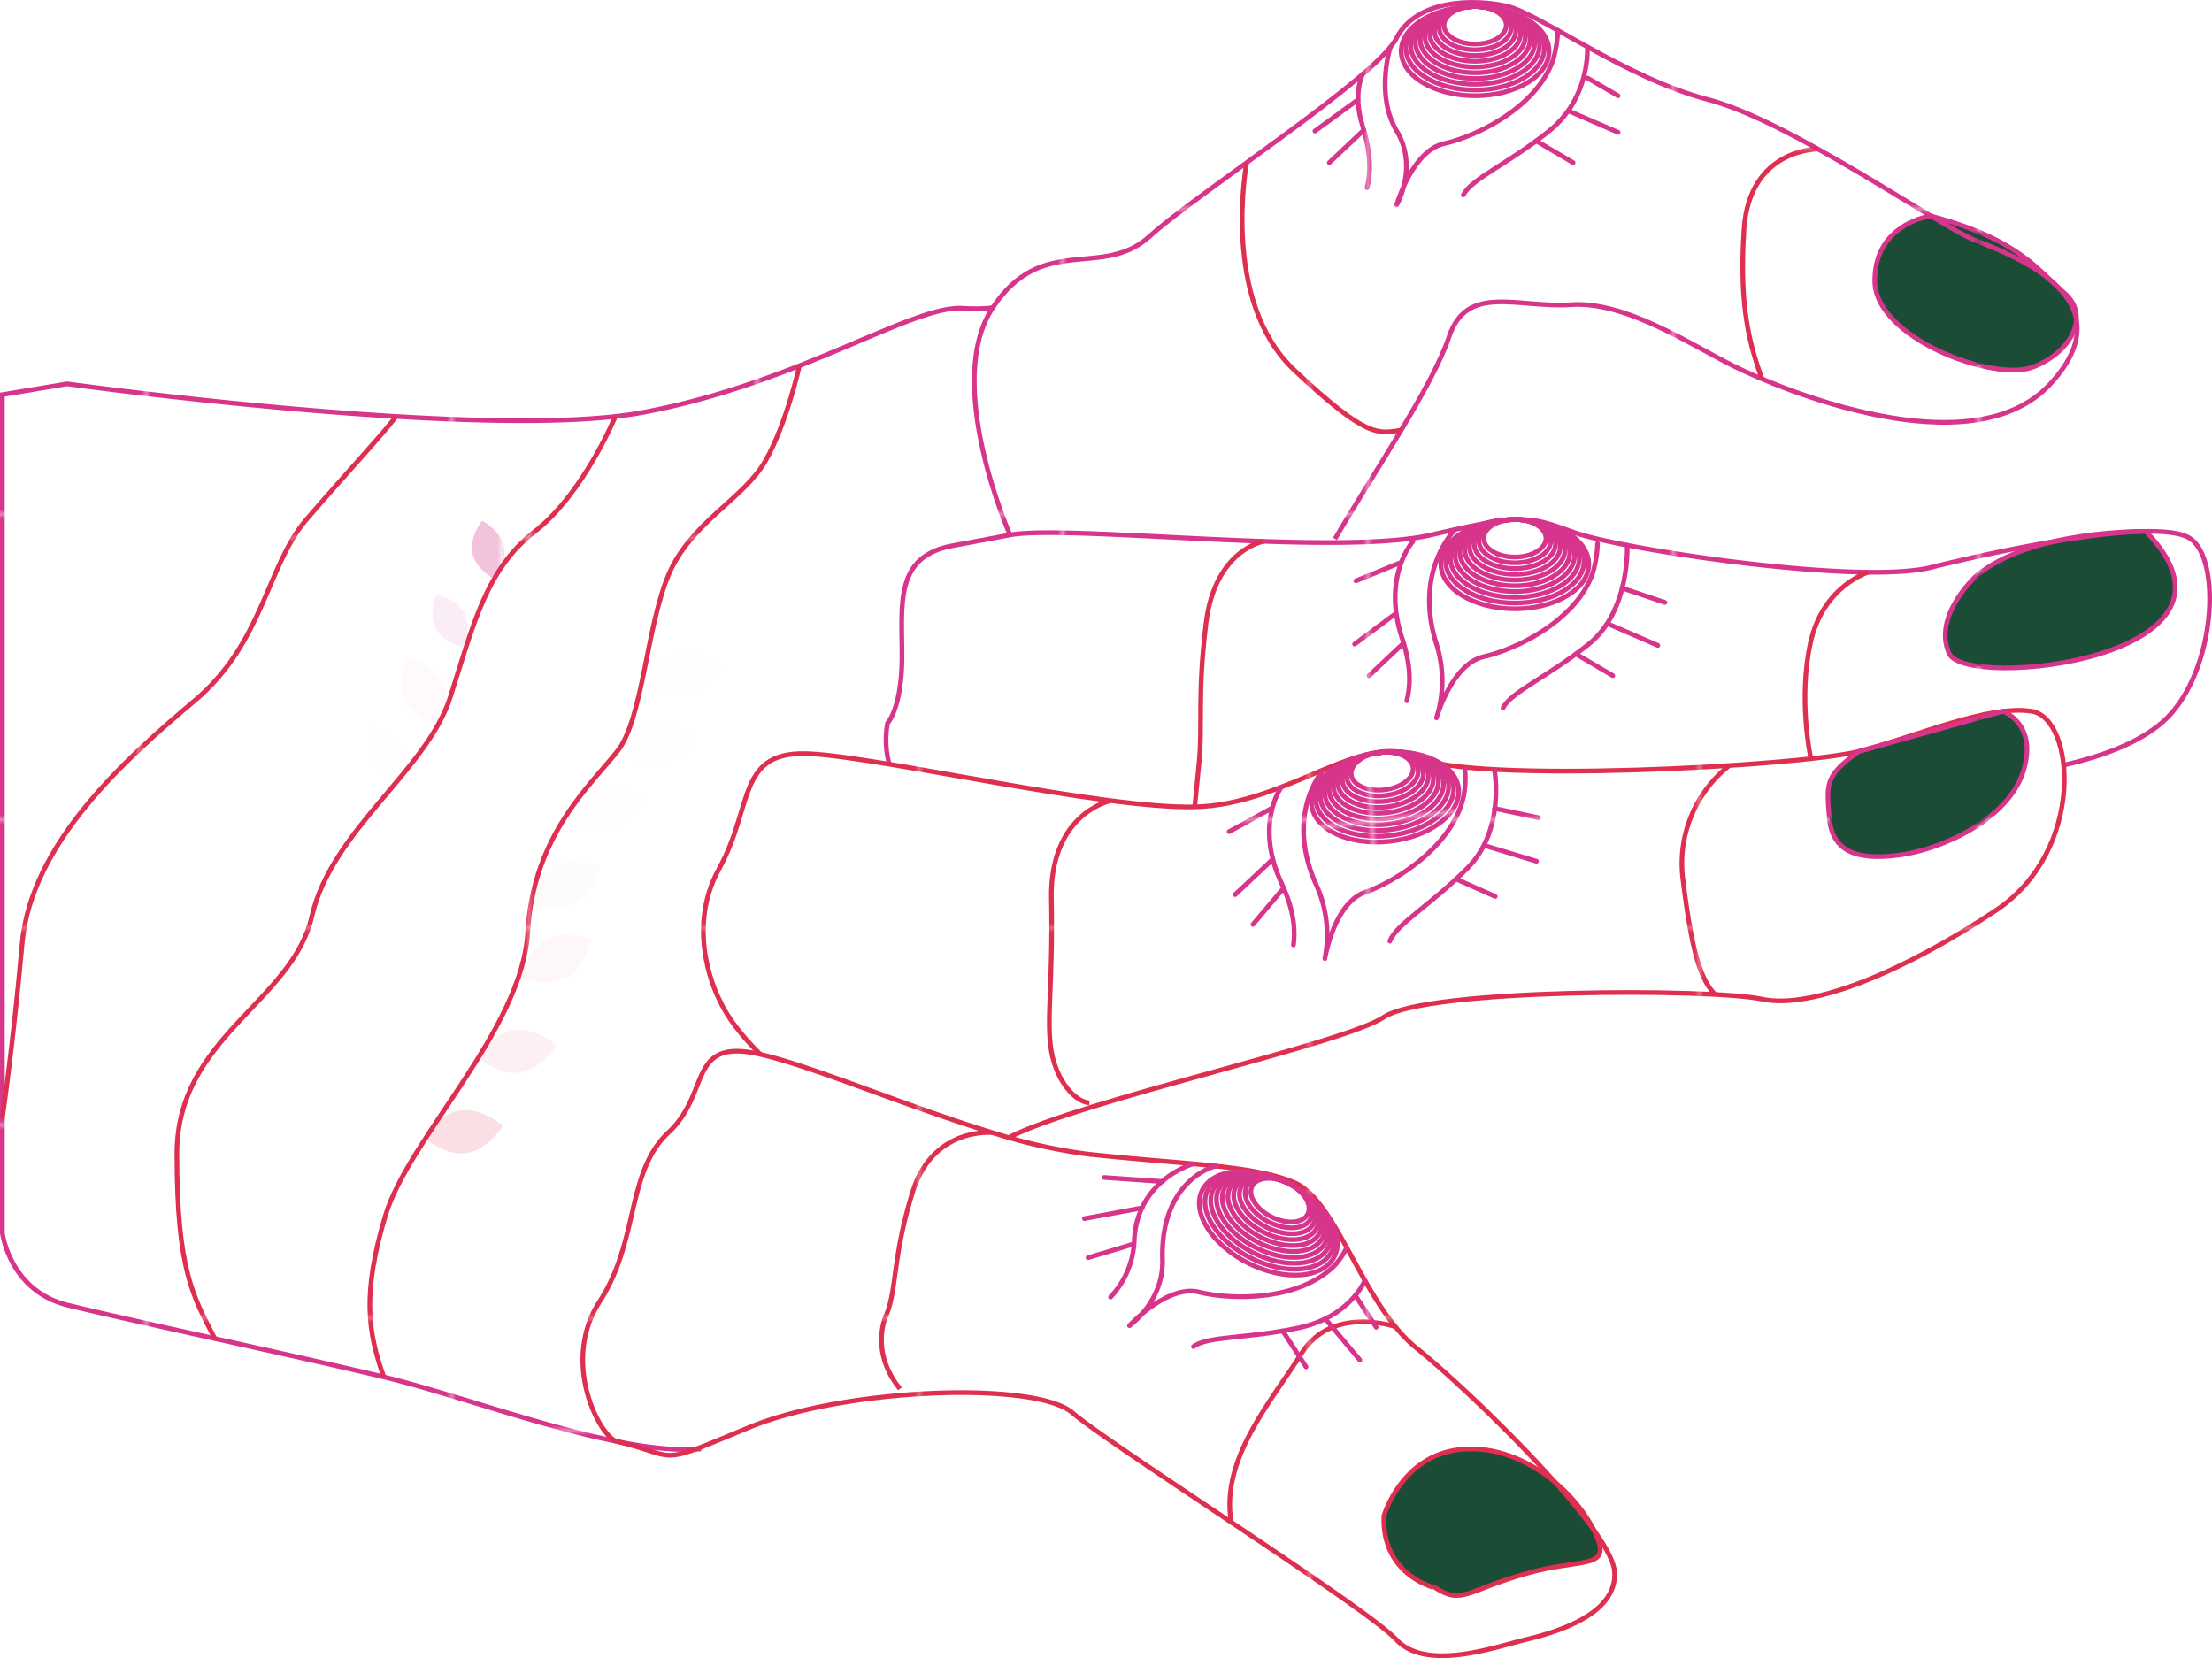 <svg xmlns="http://www.w3.org/2000/svg" xmlns:xlink="http://www.w3.org/1999/xlink" viewBox="0 0 467.441 350.416"><defs><clipPath id="f5960ea4-00ad-46db-88e1-fc417dffb627"><path d="M12.127,81.462a13.866,13.866,0,0,1,4.095-.071c13.402,1.765,89.395,11.349,119.385,5.811,32.947-6.083,57.281-22.813,67.927-22.052s23.573-3.802,28.136-7.604,29.657-5.323,41.063,12.167,11.406,41.894,5.323,52.125l-3.361,5.652a13.843,13.843,0,0,0-1.793,9.221c.655,4.169,1.196,10.455-.169,15.906-1.44,5.749-10.862,12.954-18.921,17.22a13.827,13.827,0,0,0-7.459,13.129,30.415,30.415,0,0,1-.235,6.261c-1.521,11.281-9.388,40.937-19.522,45.5l-8.52,3.836a13.934,13.934,0,0,1-3.127.984c-4.171.792-15.674,3.568-17.86,10.389-2.68,8.365-31.327,54.751-48.942,56.272s-48.032-10.646-67.042-15.209S26.355,278.83,14.188,275.788A18.198,18.198,0,0,1,1.066,263.001,13.418,13.418,0,0,1,.5,259.069V95.187A13.914,13.914,0,0,1,12.127,81.462Z" fill="none"/></clipPath><clipPath id="f1f8cfc4-cb22-4572-905a-99d06a8f2c2f"><path d="M213.439,113.056s-14.174-32.14-3.674-48.008,23.164-5.982,33.181-15.108,47.842-33.459,52.123-41.824S311.515-.247,318.359,1.273s25.094,15.209,42.584,19.771,48.667,26.615,56.272,29.657,32.912,12.167,16.076,30.417-57.899.76-67.024-3.802S343.453,63.628,332.047,64.389s-22.052-4.563-25.855,6.844-18.341,32.178-26.28,46.506-27.71,26.495-42.159,18.13S217.93,126.008,213.439,113.056Z" fill="none"/></clipPath><clipPath id="b4cd6416-4eae-4ecd-a6d5-4555c8b14194"><path d="M187.565,152.806s3.042-3.098,3.042-14.2-1.54-20.988,10.646-23.269.038,0,12.186-2.281,69.18,4.563,88.951,0,20.532-4.002,30.417-.48,60.123,11.126,75.307,7.324,47.882-10.646,54.726-6.083,5.323,29.312-6.083,38.99-37.261,13.123-70.72,12.921-62.355-2.84-75.282,0-86.651,26.743-97.316,25.057S184.524,167.006,187.565,152.806Z" fill="none"/></clipPath><clipPath id="b8f6864d-0779-4f65-8a26-d78167c3d246"><path d="M151.957,211.151s-7.473-14.052,0-27.557,3.568-25.275,19.64-24.268,61.361,11.638,80.869,11.2,35.477-16.204,46.883-10.501,81.366,1.901,93.533-1.242,27.375-9.967,36.501-8.456,11.425,29.384-7.595,42.062-38.791,21.043-49.437,18.762-70.86-2.281-79.915,3.802-77.741,19.537-86.543,27.258S159.692,228.641,151.957,211.151Z" fill="none"/></clipPath><clipPath id="ece623a4-355e-42f2-920d-7c764927f7df"><path d="M130.388,304.632c-3.55-.862-12.022-16.678-3.657-29.605s5.572-27.375,14.573-35.74,3.859-20.025,19.357-16.476,48.196,18.739,68.728,21.029,34.98,2.233,44.105,6.064,14.448,25.883,25.855,35.008,41.063,38.021,41.824,47.147-12.401,12.927-18.747,14.448-20.991,6.844-27.356,0-60.451-41.063-68.388-47.907-48.233-5.276-68.388,3.065S144.171,307.979,130.388,304.632Z" fill="none"/></clipPath><pattern id="fe5a7b3d-ed10-4fed-ae1a-9711c21c8394" data-name="新增圖樣色票 6" width="64.604" height="64.604" patternTransform="translate(-33.163 109.164) scale(0.993)" patternUnits="userSpaceOnUse" viewBox="0 0 64.604 64.604"><rect width="64.604" height="64.604" fill="none"/><rect width="64.604" height="64.604" fill="#d7348c"/></pattern><pattern id="aaf42d3d-a5a8-4674-9acd-c95209b389a4" data-name="新增圖樣色票 1" width="82.723" height="82.723" patternTransform="translate(112.34 31.743) scale(0.993)" patternUnits="userSpaceOnUse" viewBox="0 0 82.723 82.723"><rect width="82.723" height="82.723" fill="none"/><rect width="82.723" height="82.723" fill="#de2f50"/></pattern><pattern id="b3fd5967-96a6-4f0b-bfc1-adf435d2e229" data-name="新增圖樣色票 1" width="82.723" height="82.723" patternTransform="translate(169.203 43.931) scale(0.993)" patternUnits="userSpaceOnUse" viewBox="0 0 82.723 82.723"><rect width="82.723" height="82.723" fill="none"/><rect width="82.723" height="82.723" fill="#de2f50"/></pattern><pattern id="af010f7f-69db-4e22-9e8e-a61a888e010c" data-name="新增圖樣色票 6" width="64.604" height="64.604" patternTransform="translate(-22.449 139.341) scale(0.993)" patternUnits="userSpaceOnUse" viewBox="0 0 64.604 64.604"><rect width="64.604" height="64.604" fill="none"/><rect width="64.604" height="64.604" fill="#d7348c"/></pattern></defs><title>handy</title><g id="b0337b6b-bff2-4dec-bac3-225995e52217" data-name="圖層 2"><g id="bb4a219e-6fe9-459d-912f-f38ad76f702b" data-name="hand_left"><path d="M408.031,45.641S396.176,47.153,396.176,59.319s25.212,21.448,33.459,18.25,12.08-11.014,6.598-15.646S426.984,50.719,408.031,45.641Z" fill="#1a4c36"/><path d="M417.485,121.836s-9.143,8.365-5.594,16.269,67.619.861,41.565-25.796C453.457,112.309,429.163,111.859,417.485,121.836Z" fill="#1a4c36"/><path d="M392.881,158.783l30.379-8.456s7.389,2.585,4.347,12.567-16.729,16.546-26.361,17.826-14.195-1.252-14.702-8.123S385.53,163.954,392.881,158.783Z" fill="#1a4c36"/><path d="M322.424,332.567c-12.43,3.549-13.444,6.59-19.02,3.042" fill="#dd8d25"/><path d="M292.434,320.4s3.625-12.697,16.039-14.064,23.889,8.194,28.294,16.959-1.913,5.723-14.343,9.272-13.444,6.59-19.02,3.042C303.404,335.608,291.984,333.073,292.434,320.4Z" fill="#1a4c36"/><path d="M148.148,306.205c-17.615,1.521-48.032-10.646-67.042-15.209S26.355,278.83,14.188,275.788.5,260.579.5,260.579V83.4l13.688-2.281s88.472,12.167,121.42,6.083,57.281-22.813,67.927-22.052a38.138,38.138,0,0,0,6.23-.1" fill="none" stroke-miterlimit="10" stroke="url(#fe5a7b3d-ed10-4fed-ae1a-9711c21c8394)"/><path d="M213.439,113.056s-14.174-32.14-3.674-48.008,23.164-5.982,33.181-15.108,47.842-33.459,52.123-41.824S311.515-.247,318.359,1.273s25.094,15.209,42.584,19.771,48.667,26.615,56.272,29.657,32.912,12.167,16.076,30.417-57.899.76-67.024-3.802S343.453,63.628,332.047,64.389s-22.052-4.563-25.855,6.844c-3.474,10.421-15.908,28.658-24.085,42.658" fill="none" stroke-miterlimit="10" stroke="url(#fe5a7b3d-ed10-4fed-ae1a-9711c21c8394)"/><path d="M187.926,161.506a19.542,19.542,0,0,1-.36-8.7s3.042-3.098,3.042-14.2-1.54-20.988,10.646-23.269.038,0,12.186-2.281,69.18,4.563,88.951,0,20.532-4.002,30.417-.48,60.123,11.126,75.307,7.324,47.882-10.646,54.726-6.083,5.323,29.312-6.083,38.99c-4.621,3.921-11.614,6.819-20.523,8.865" fill="none" stroke-miterlimit="10" stroke="url(#fe5a7b3d-ed10-4fed-ae1a-9711c21c8394)"/><path d="M160.661,222.811c-3.911-3.84-7.015-7.841-8.704-11.66,0,0-7.473-14.052,0-27.557s3.568-25.275,19.64-24.268,61.361,11.638,80.869,11.2,35.477-16.204,46.883-10.501,81.366,1.901,93.533-1.242,27.375-9.967,36.501-8.456,11.425,29.384-7.595,42.062-38.791,21.043-49.437,18.762-70.86-2.281-79.915,3.802c-8.421,5.657-63.804,17.56-79.245,25.428" fill="none" stroke-miterlimit="10" stroke="url(#aaf42d3d-a5a8-4674-9acd-c95209b389a4)"/><path d="M209.764,239.373c-17.989-5.467-37.978-14.014-49.103-16.561-15.498-3.549-10.357,8.111-19.357,16.476s-6.208,22.813-14.573,35.74.107,28.743,3.657,29.605c13.783,3.347,7.749,5.375,27.904-2.967s60.451-9.909,68.388-3.065,62.022,41.063,68.388,47.907,21.01,1.521,27.356,0,19.508-5.323,18.747-14.448-30.417-38.021-41.824-47.147-16.729-31.178-25.855-35.008-23.573-3.773-44.105-6.064a114.114,114.114,0,0,1-19.624-4.468s-12.559-1.342-16.876,12.462-3.336,20.912-5.66,26.235c0,0-3.512,7.448,2.952,15.433" fill="none" stroke-miterlimit="10" stroke="url(#aaf42d3d-a5a8-4674-9acd-c95209b389a4)"/><path d="M408.031,45.641S396.176,47.153,396.176,59.319s25.212,21.448,33.459,18.25,12.08-11.014,6.598-15.646S426.984,50.719,408.031,45.641Z" fill="none" stroke-miterlimit="10" stroke="url(#fe5a7b3d-ed10-4fed-ae1a-9711c21c8394)"/><path d="M417.485,121.836s-9.143,8.365-5.594,16.269,67.619.861,41.565-25.796C453.457,112.309,429.163,111.859,417.485,121.836Z" fill="none" stroke-miterlimit="10" stroke="url(#fe5a7b3d-ed10-4fed-ae1a-9711c21c8394)"/><path d="M392.881,158.783l30.379-8.456s7.389,2.585,4.347,12.567-16.729,16.546-26.361,17.826-14.195-1.252-14.702-8.123S385.53,163.954,392.881,158.783Z" fill="none" stroke-miterlimit="10" stroke="url(#fe5a7b3d-ed10-4fed-ae1a-9711c21c8394)"/><path d="M292.434,320.4s3.625-12.697,16.039-14.064,23.889,8.194,28.294,16.959-1.913,5.723-14.343,9.272-13.444,6.59-19.02,3.042C303.404,335.608,291.984,333.073,292.434,320.4Z" fill="none" stroke-miterlimit="10" stroke="url(#aaf42d3d-a5a8-4674-9acd-c95209b389a4)"/><path d="M384.199,31.504s-14.511-.194-15.651,16.916,1.446,24.89,3.765,31.646" fill="none" stroke-miterlimit="10" stroke="url(#aaf42d3d-a5a8-4674-9acd-c95209b389a4)"/><path d="M263.448,34.368s-5.543,29.14,10.046,43.838,17.829,13.377,22.602,12.707" fill="none" stroke-miterlimit="10" stroke="url(#aaf42d3d-a5a8-4674-9acd-c95209b389a4)"/><path d="M394.797,120.931s-9.52,2.87-12.182,14.798,0,24.297,0,24.297" fill="none" stroke-miterlimit="10" stroke="url(#aaf42d3d-a5a8-4674-9acd-c95209b389a4)"/><path d="M267.061,114.404s-10.297,1.694-12.198,17.283-.643,21.131-1.521,29.985l-.877,8.854" fill="none" stroke-miterlimit="10" stroke="url(#aaf42d3d-a5a8-4674-9acd-c95209b389a4)"/><path d="M365.436,161.789a26.369,26.369,0,0,0-9.816,23.903c1.901,15.574,3.705,21.208,6.795,24.474" fill="none" stroke-miterlimit="10" stroke="url(#aaf42d3d-a5a8-4674-9acd-c95209b389a4)"/><path d="M234.727,169.212s-12.908,2.583-12.545,20.74-1.139,25.721-.008,32.205,5.131,10.776,8.045,10.911" fill="none" stroke-miterlimit="10" stroke="url(#aaf42d3d-a5a8-4674-9acd-c95209b389a4)"/><path d="M294.873,280.377s-13.395-4.622-19.858,5.66S257.902,308.293,260.185,321.697" fill="none" stroke-miterlimit="10" stroke="url(#aaf42d3d-a5a8-4674-9acd-c95209b389a4)"/><path d="M168.924,77.29S166.273,89.483,161.711,97.468s-15.72,12.927-20.407,23.953-5.448,30.417-10.771,37.261-17.87,17.655-19.011,38.294S86.428,240.428,81.486,256.777s-3.802,24.714-.38,34.219" fill="none" stroke-miterlimit="10" stroke="url(#aaf42d3d-a5a8-4674-9acd-c95209b389a4)"/><path d="M130.034,88.004s-6.725,16.308-16.991,24.292-12.927,19.391-17.87,34.98-25.094,28.136-29.276,46.386-28.516,25.456-28.516,50.179,3.476,30.185,8.011,39.05" fill="none" stroke-miterlimit="10" stroke="url(#aaf42d3d-a5a8-4674-9acd-c95209b389a4)"/><path d="M83.606,88.004c-.98,1.859-10.485,12.046-18.85,21.781S55.631,135.869,41.183,148.036,6.583,178.073,4.682,199.365.5,236.246.5,236.246" fill="none" stroke-miterlimit="10" stroke="url(#aaf42d3d-a5a8-4674-9acd-c95209b389a4)"/><ellipse cx="311.723" cy="10.801" rx="15.627" ry="9.438" fill="none" stroke-miterlimit="10" stroke="url(#fe5a7b3d-ed10-4fed-ae1a-9711c21c8394)"/><ellipse cx="311.723" cy="10.193" rx="14.621" ry="8.831" fill="none" stroke-miterlimit="10" stroke="url(#fe5a7b3d-ed10-4fed-ae1a-9711c21c8394)"/><ellipse cx="311.723" cy="9.585" rx="13.615" ry="8.223" fill="none" stroke-miterlimit="10" stroke="url(#fe5a7b3d-ed10-4fed-ae1a-9711c21c8394)"/><ellipse cx="311.723" cy="8.978" rx="12.609" ry="7.616" fill="none" stroke-miterlimit="10" stroke="url(#fe5a7b3d-ed10-4fed-ae1a-9711c21c8394)"/><ellipse cx="311.723" cy="8.37" rx="11.603" ry="7.008" fill="none" stroke-miterlimit="10" stroke="url(#fe5a7b3d-ed10-4fed-ae1a-9711c21c8394)"/><ellipse cx="311.723" cy="7.763" rx="10.598" ry="6.401" fill="none" stroke-miterlimit="10" stroke="url(#fe5a7b3d-ed10-4fed-ae1a-9711c21c8394)"/><ellipse cx="311.723" cy="7.155" rx="9.592" ry="5.793" fill="none" stroke-miterlimit="10" stroke="url(#fe5a7b3d-ed10-4fed-ae1a-9711c21c8394)"/><ellipse cx="311.723" cy="6.548" rx="8.586" ry="5.186" fill="none" stroke-miterlimit="10" stroke="url(#fe5a7b3d-ed10-4fed-ae1a-9711c21c8394)"/><ellipse cx="311.723" cy="5.94" rx="7.58" ry="4.578" fill="none" stroke-miterlimit="10" stroke="url(#fe5a7b3d-ed10-4fed-ae1a-9711c21c8394)"/><ellipse cx="311.723" cy="5.333" rx="6.574" ry="3.97" fill="none" stroke-miterlimit="10" stroke="url(#fe5a7b3d-ed10-4fed-ae1a-9711c21c8394)"/><path d="M293.806,9.962s-3.203,10.132,1.359,17.736,0,15.589,0,15.589,3.237-11.406,9.983-12.927,19.674-7.604,23.095-17.87a26.195,26.195,0,0,0,.962-6.065" fill="none" stroke-linecap="round" stroke-linejoin="round" stroke="url(#fe5a7b3d-ed10-4fed-ae1a-9711c21c8394)"/><path d="M287.929,15.707s-2.104,4.197,0,10.851,1.534,10.836.963,13.117" fill="none" stroke-linecap="round" stroke-linejoin="round" stroke="url(#fe5a7b3d-ed10-4fed-ae1a-9711c21c8394)"/><path d="M335.448,9.902s.703,10.748-8.098,17.789-16.405,10.083-18.116,13.505" fill="none" stroke-linecap="round" stroke-linejoin="round" stroke="url(#fe5a7b3d-ed10-4fed-ae1a-9711c21c8394)"/><line x1="288.207" y1="27.487" x2="280.908" y2="34.368" fill="none" stroke-linecap="round" stroke-linejoin="round" stroke="url(#fe5a7b3d-ed10-4fed-ae1a-9711c21c8394)"/><line x1="277.866" y1="27.691" x2="286.994" y2="21.044" fill="none" stroke-linecap="round" stroke-linejoin="round" stroke="url(#fe5a7b3d-ed10-4fed-ae1a-9711c21c8394)"/><line x1="324.623" y1="29.777" x2="332.427" y2="34.368" fill="none" stroke-linecap="round" stroke-linejoin="round" stroke="url(#fe5a7b3d-ed10-4fed-ae1a-9711c21c8394)"/><line x1="331.864" y1="23.607" x2="341.94" y2="27.972" fill="none" stroke-linecap="round" stroke-linejoin="round" stroke="url(#fe5a7b3d-ed10-4fed-ae1a-9711c21c8394)"/><line x1="335.461" y1="16.482" x2="341.932" y2="20.239" fill="none" stroke-linecap="round" stroke-linejoin="round" stroke="url(#fe5a7b3d-ed10-4fed-ae1a-9711c21c8394)"/><ellipse cx="268.03" cy="258.522" rx="9.438" ry="15.627" transform="translate(-83.148 382.406) rotate(-63.397)" fill="none" stroke-miterlimit="10" stroke="url(#fe5a7b3d-ed10-4fed-ae1a-9711c21c8394)"/><ellipse cx="268.302" cy="257.978" rx="8.831" ry="14.621" transform="translate(-82.512 382.35) rotate(-63.397)" fill="none" stroke-miterlimit="10" stroke="url(#fe5a7b3d-ed10-4fed-ae1a-9711c21c8394)"/><ellipse cx="268.574" cy="257.435" rx="8.223" ry="13.615" transform="translate(-81.876 382.293) rotate(-63.397)" fill="none" stroke-miterlimit="10" stroke="url(#fe5a7b3d-ed10-4fed-ae1a-9711c21c8394)"/><ellipse cx="268.846" cy="256.892" rx="7.616" ry="12.609" transform="translate(-81.24 382.236) rotate(-63.397)" fill="none" stroke-miterlimit="10" stroke="url(#fe5a7b3d-ed10-4fed-ae1a-9711c21c8394)"/><ellipse cx="269.119" cy="256.349" rx="7.008" ry="11.603" transform="translate(-80.604 382.18) rotate(-63.397)" fill="none" stroke-miterlimit="10" stroke="url(#fe5a7b3d-ed10-4fed-ae1a-9711c21c8394)"/><ellipse cx="269.391" cy="255.805" rx="6.401" ry="10.598" transform="translate(-79.968 382.123) rotate(-63.397)" fill="none" stroke-miterlimit="10" stroke="url(#fe5a7b3d-ed10-4fed-ae1a-9711c21c8394)"/><ellipse cx="269.663" cy="255.262" rx="5.793" ry="9.592" transform="translate(-79.332 382.066) rotate(-63.397)" fill="none" stroke-miterlimit="10" stroke="url(#fe5a7b3d-ed10-4fed-ae1a-9711c21c8394)"/><ellipse cx="269.935" cy="254.719" rx="5.186" ry="8.586" transform="translate(-78.696 382.01) rotate(-63.397)" fill="none" stroke-miterlimit="10" stroke="url(#fe5a7b3d-ed10-4fed-ae1a-9711c21c8394)"/><ellipse cx="270.207" cy="254.176" rx="4.578" ry="7.58" transform="translate(-78.06 381.953) rotate(-63.397)" fill="none" stroke-miterlimit="10" stroke="url(#fe5a7b3d-ed10-4fed-ae1a-9711c21c8394)"/><ellipse cx="270.479" cy="253.633" rx="3.97" ry="6.574" transform="translate(-77.424 381.896) rotate(-63.397)" fill="none" stroke-miterlimit="10" stroke="url(#fe5a7b3d-ed10-4fed-ae1a-9711c21c8394)"/><path d="M257.074,246.438c.004-.18-11.917,2.657-11.415,19.778.26,8.864-6.981,13.938-6.981,13.938s8.002-8.749,14.715-7.088,20.996,2.011,28.653-5.636a16.04,16.04,0,0,0,2.543-3.785" fill="none" stroke-linecap="round" stroke-linejoin="round" stroke="url(#fe5a7b3d-ed10-4fed-ae1a-9711c21c8394)"/><path d="M252.193,245.955s-11.778,3.218-12.494,16a18.492,18.492,0,0,1-5.013,12.16" fill="none" stroke-linecap="round" stroke-linejoin="round" stroke="url(#fe5a7b3d-ed10-4fed-ae1a-9711c21c8394)"/><path d="M288.42,270.587s-2.958,7.68-13.98,10.035-19.184,1.669-22.246,3.963" fill="none" stroke-linecap="round" stroke-linejoin="round" stroke="url(#fe5a7b3d-ed10-4fed-ae1a-9711c21c8394)"/><line x1="239.531" y1="262.911" x2="229.924" y2="265.794" fill="none" stroke-linecap="round" stroke-linejoin="round" stroke="url(#fe5a7b3d-ed10-4fed-ae1a-9711c21c8394)"/><line x1="229.159" y1="257.535" x2="241.332" y2="255.273" fill="none" stroke-linecap="round" stroke-linejoin="round" stroke="url(#fe5a7b3d-ed10-4fed-ae1a-9711c21c8394)"/><line x1="233.355" y1="248.838" x2="245.707" y2="249.704" fill="none" stroke-linecap="round" stroke-linejoin="round" stroke="url(#fe5a7b3d-ed10-4fed-ae1a-9711c21c8394)"/><line x1="271.067" y1="281.266" x2="275.989" y2="288.865" fill="none" stroke-linecap="round" stroke-linejoin="round" stroke="url(#fe5a7b3d-ed10-4fed-ae1a-9711c21c8394)"/><line x1="280.304" y1="278.992" x2="287.358" y2="287.407" fill="none" stroke-linecap="round" stroke-linejoin="round" stroke="url(#fe5a7b3d-ed10-4fed-ae1a-9711c21c8394)"/><line x1="286.711" y1="274.232" x2="290.815" y2="280.489" fill="none" stroke-linecap="round" stroke-linejoin="round" stroke="url(#fe5a7b3d-ed10-4fed-ae1a-9711c21c8394)"/><ellipse cx="320.117" cy="119.223" rx="15.627" ry="9.438" fill="none" stroke-miterlimit="10" stroke="url(#fe5a7b3d-ed10-4fed-ae1a-9711c21c8394)"/><ellipse cx="320.117" cy="118.615" rx="14.621" ry="8.831" fill="none" stroke-miterlimit="10" stroke="url(#fe5a7b3d-ed10-4fed-ae1a-9711c21c8394)"/><ellipse cx="320.117" cy="118.008" rx="13.615" ry="8.223" fill="none" stroke-miterlimit="10" stroke="url(#fe5a7b3d-ed10-4fed-ae1a-9711c21c8394)"/><ellipse cx="320.117" cy="117.4" rx="12.609" ry="7.616" fill="none" stroke-miterlimit="10" stroke="url(#fe5a7b3d-ed10-4fed-ae1a-9711c21c8394)"/><ellipse cx="320.117" cy="116.793" rx="11.603" ry="7.008" fill="none" stroke-miterlimit="10" stroke="url(#fe5a7b3d-ed10-4fed-ae1a-9711c21c8394)"/><ellipse cx="320.117" cy="116.185" rx="10.598" ry="6.401" fill="none" stroke-miterlimit="10" stroke="url(#fe5a7b3d-ed10-4fed-ae1a-9711c21c8394)"/><ellipse cx="320.117" cy="115.578" rx="9.592" ry="5.793" fill="none" stroke-miterlimit="10" stroke="url(#fe5a7b3d-ed10-4fed-ae1a-9711c21c8394)"/><ellipse cx="320.117" cy="114.97" rx="8.586" ry="5.186" fill="none" stroke-miterlimit="10" stroke="url(#fe5a7b3d-ed10-4fed-ae1a-9711c21c8394)"/><ellipse cx="320.117" cy="114.363" rx="7.58" ry="4.578" fill="none" stroke-miterlimit="10" stroke="url(#fe5a7b3d-ed10-4fed-ae1a-9711c21c8394)"/><ellipse cx="320.117" cy="113.755" rx="6.574" ry="3.97" fill="none" stroke-miterlimit="10" stroke="url(#fe5a7b3d-ed10-4fed-ae1a-9711c21c8394)"/><path d="M307.519,111.896s-8.931,8.669-3.959,24.224a25.749,25.749,0,0,1,0,15.589s3.237-11.406,9.983-12.927,19.674-7.604,23.095-17.87a26.195,26.195,0,0,0,.962-6.065" fill="none" stroke-linecap="round" stroke-linejoin="round" stroke="url(#fe5a7b3d-ed10-4fed-ae1a-9711c21c8394)"/><path d="M298.588,114.404s-6.654,7.398-2.265,20.577c2.205,6.621,1.534,10.836.963,13.117" fill="none" stroke-linecap="round" stroke-linejoin="round" stroke="url(#fe5a7b3d-ed10-4fed-ae1a-9711c21c8394)"/><path d="M343.855,115.226s.69,13.846-8.111,20.887-16.405,10.083-18.116,13.505" fill="none" stroke-linecap="round" stroke-linejoin="round" stroke="url(#fe5a7b3d-ed10-4fed-ae1a-9711c21c8394)"/><line x1="296.6" y1="135.91" x2="289.302" y2="142.79" fill="none" stroke-linecap="round" stroke-linejoin="round" stroke="url(#fe5a7b3d-ed10-4fed-ae1a-9711c21c8394)"/><line x1="295.819" y1="118.957" x2="286.532" y2="122.748" fill="none" stroke-linecap="round" stroke-linejoin="round" stroke="url(#fe5a7b3d-ed10-4fed-ae1a-9711c21c8394)"/><line x1="286.26" y1="136.113" x2="294.825" y2="129.748" fill="none" stroke-linecap="round" stroke-linejoin="round" stroke="url(#fe5a7b3d-ed10-4fed-ae1a-9711c21c8394)"/><line x1="333.017" y1="138.2" x2="340.821" y2="142.79" fill="none" stroke-linecap="round" stroke-linejoin="round" stroke="url(#fe5a7b3d-ed10-4fed-ae1a-9711c21c8394)"/><line x1="340.258" y1="132.03" x2="350.333" y2="136.395" fill="none" stroke-linecap="round" stroke-linejoin="round" stroke="url(#fe5a7b3d-ed10-4fed-ae1a-9711c21c8394)"/><line x1="342.801" y1="124.293" x2="351.818" y2="127.314" fill="none" stroke-linecap="round" stroke-linejoin="round" stroke="url(#fe5a7b3d-ed10-4fed-ae1a-9711c21c8394)"/><ellipse cx="292.704" cy="168.41" rx="15.627" ry="9.438" transform="translate(-17.362 34.631) rotate(-6.576)" fill="none" stroke-miterlimit="10" stroke="url(#fe5a7b3d-ed10-4fed-ae1a-9711c21c8394)"/><ellipse cx="292.635" cy="167.807" rx="14.621" ry="8.831" transform="translate(-17.293 34.619) rotate(-6.576)" fill="none" stroke-miterlimit="10" stroke="url(#fe5a7b3d-ed10-4fed-ae1a-9711c21c8394)"/><ellipse cx="292.565" cy="167.203" rx="13.615" ry="8.223" transform="translate(-17.224 34.607) rotate(-6.576)" fill="none" stroke-miterlimit="10" stroke="url(#fe5a7b3d-ed10-4fed-ae1a-9711c21c8394)"/><ellipse cx="292.496" cy="166.599" rx="12.609" ry="7.616" transform="translate(-17.156 34.595) rotate(-6.576)" fill="none" stroke-miterlimit="10" stroke="url(#fe5a7b3d-ed10-4fed-ae1a-9711c21c8394)"/><ellipse cx="292.426" cy="165.996" rx="11.603" ry="7.008" transform="translate(-17.087 34.583) rotate(-6.576)" fill="none" stroke-miterlimit="10" stroke="url(#fe5a7b3d-ed10-4fed-ae1a-9711c21c8394)"/><ellipse cx="292.356" cy="165.392" rx="10.598" ry="6.401" transform="translate(-17.018 34.571) rotate(-6.576)" fill="none" stroke-miterlimit="10" stroke="url(#fe5a7b3d-ed10-4fed-ae1a-9711c21c8394)"/><ellipse cx="292.287" cy="164.789" rx="9.592" ry="5.793" transform="translate(-16.95 34.559) rotate(-6.576)" fill="none" stroke-miterlimit="10" stroke="url(#fe5a7b3d-ed10-4fed-ae1a-9711c21c8394)"/><ellipse cx="292.217" cy="164.185" rx="8.586" ry="5.186" transform="translate(-16.881 34.547) rotate(-6.576)" fill="none" stroke-miterlimit="10" stroke="url(#fe5a7b3d-ed10-4fed-ae1a-9711c21c8394)"/><ellipse cx="292.148" cy="163.582" rx="7.58" ry="4.578" transform="translate(-16.812 34.535) rotate(-6.576)" fill="none" stroke-miterlimit="10" stroke="url(#fe5a7b3d-ed10-4fed-ae1a-9711c21c8394)"/><ellipse cx="292.078" cy="162.978" rx="6.574" ry="3.97" transform="translate(-16.744 34.523) rotate(-6.576)" fill="none" stroke-miterlimit="10" stroke="url(#fe5a7b3d-ed10-4fed-ae1a-9711c21c8394)"/><path d="M279.35,163.137s-7.879,9.072-1.159,23.955a25.749,25.749,0,0,1,1.785,15.486s1.909-11.702,8.437-13.986,18.673-9.807,20.897-20.398a20.578,20.578,0,0,0,.261-5.573" fill="none" stroke-linecap="round" stroke-linejoin="round" stroke="url(#fe5a7b3d-ed10-4fed-ae1a-9711c21c8394)"/><path d="M270.765,166.369s-5.763,7.83.107,20.419c2.949,6.325,2.764,10.589,2.459,12.921" fill="none" stroke-linecap="round" stroke-linejoin="round" stroke="url(#fe5a7b3d-ed10-4fed-ae1a-9711c21c8394)"/><path d="M315.829,162.847s2.271,12.55-5.665,20.553-15.143,11.896-16.45,15.491" fill="none" stroke-linecap="round" stroke-linejoin="round" stroke="url(#fe5a7b3d-ed10-4fed-ae1a-9711c21c8394)"/><line x1="271.254" y1="187.68" x2="264.791" y2="195.351" fill="none" stroke-linecap="round" stroke-linejoin="round" stroke="url(#fe5a7b3d-ed10-4fed-ae1a-9711c21c8394)"/><line x1="268.536" y1="170.928" x2="259.745" y2="175.758" fill="none" stroke-linecap="round" stroke-linejoin="round" stroke="url(#fe5a7b3d-ed10-4fed-ae1a-9711c21c8394)"/><line x1="261.005" y1="189.067" x2="268.785" y2="181.763" fill="none" stroke-linecap="round" stroke-linejoin="round" stroke="url(#fe5a7b3d-ed10-4fed-ae1a-9711c21c8394)"/><line x1="307.693" y1="185.784" x2="315.971" y2="189.451" fill="none" stroke-linecap="round" stroke-linejoin="round" stroke="url(#fe5a7b3d-ed10-4fed-ae1a-9711c21c8394)"/><line x1="314.18" y1="178.826" x2="324.689" y2="182.008" fill="none" stroke-linecap="round" stroke-linejoin="round" stroke="url(#fe5a7b3d-ed10-4fed-ae1a-9711c21c8394)"/><line x1="315.82" y1="170.848" x2="325.124" y2="172.818" fill="none" stroke-linecap="round" stroke-linejoin="round" stroke="url(#fe5a7b3d-ed10-4fed-ae1a-9711c21c8394)"/><g opacity="0.3"><path d="M97.275,234.678c4.593-.687,8.99,3.26,8.99,3.26s-3.05,5.061-7.642,5.748-8.99-3.26-8.99-3.26S92.682,235.365,97.275,234.678Z" opacity="0.5" fill="url(#b3fd5967-96a6-4f0b-bfc1-adf435d2e229)"/><path d="M108.568,217.654c4.593-.687,8.99,3.26,8.99,3.26s-3.05,5.061-7.642,5.748-8.99-3.26-8.99-3.26S103.975,218.34,108.568,217.654Z" opacity="0.5" fill="url(#b3fd5967-96a6-4f0b-bfc1-adf435d2e229)"/><path d="M115.372,198.584c4.074-2.229,9.562-.04,9.562-.04s-1.117,5.802-5.191,8.031-9.562.04-9.562.04S111.298,200.813,115.372,198.584Z" opacity="0.5" fill="url(#b3fd5967-96a6-4f0b-bfc1-adf435d2e229)"/><path d="M117.146,183.122c4.074-2.229,9.562-.04,9.562-.04s-1.117,5.802-5.191,8.031-9.562.04-9.562.04S113.072,185.351,117.146,183.122Z" opacity="0.5" fill="url(#b3fd5967-96a6-4f0b-bfc1-adf435d2e229)"/><path d="M127.103,165.962c4.607-.582,8.913,3.464,8.913,3.464s-3.164,4.99-7.772,5.572-8.913-3.464-8.913-3.464S122.496,166.544,127.103,165.962Z" opacity="0.5" fill="url(#b3fd5967-96a6-4f0b-bfc1-adf435d2e229)"/><path d="M137.806,152.579c4.607-.582,8.913,3.464,8.913,3.464s-3.164,4.99-7.772,5.572-8.913-3.464-8.913-3.464S133.198,153.161,137.806,152.579Z" opacity="0.5" fill="url(#b3fd5967-96a6-4f0b-bfc1-adf435d2e229)"/><path d="M143.293,138.037c4.515-1.086,9.24,2.461,9.24,2.461s-2.595,5.308-7.11,6.394-9.24-2.461-9.24-2.461S138.778,139.123,143.293,138.037Z" opacity="0.5" fill="url(#b3fd5967-96a6-4f0b-bfc1-adf435d2e229)"/><path d="M145.653,123.346c4.515-1.086,9.24,2.461,9.24,2.461s-2.595,5.308-7.11,6.394-9.24-2.461-9.24-2.461S141.138,124.432,145.653,123.346Z" opacity="0.5" fill="url(#b3fd5967-96a6-4f0b-bfc1-adf435d2e229)"/><path d="M153.54,109.85c4.644-.022,8.43,4.513,8.43,4.513s-3.743,4.572-8.387,4.594-8.43-4.513-8.43-4.513S148.897,109.872,153.54,109.85Z" opacity="0.5" fill="url(#b3fd5967-96a6-4f0b-bfc1-adf435d2e229)"/><path d="M162.602,100.447c3.483-.017,6.323,3.385,6.323,3.385s-2.807,3.429-6.29,3.446-6.323-3.385-6.323-3.385S159.119,100.463,162.602,100.447Z" opacity="0.5" fill="url(#b3fd5967-96a6-4f0b-bfc1-adf435d2e229)"/><path d="M152.102,101.964c1.306,3.229-.802,7.127-.802,7.127s-4.225-1.337-5.53-4.566.802-7.127.802-7.127S150.796,98.735,152.102,101.964Z" opacity="0.5" fill="url(#b3fd5967-96a6-4f0b-bfc1-adf435d2e229)"/><path d="M140.832,114.951c1.571,3.108-.203,7.169-.203,7.169s-4.322-.979-5.893-4.087.203-7.169.203-7.169S139.261,111.843,140.832,114.951Z" opacity="0.5" fill="url(#b3fd5967-96a6-4f0b-bfc1-adf435d2e229)"/><path d="M137.028,130.867c1.571,3.108-.203,7.169-.203,7.169s-4.322-.979-5.893-4.087.203-7.169.203-7.169S135.457,127.759,137.028,130.867Z" opacity="0.5" fill="url(#b3fd5967-96a6-4f0b-bfc1-adf435d2e229)"/><path d="M133.35,142.474c2.027,4.009-.261,9.247-.261,9.247s-5.575-1.263-7.602-5.272.261-9.247.261-9.247S131.323,138.464,133.35,142.474Z" opacity="0.5" fill="url(#b3fd5967-96a6-4f0b-bfc1-adf435d2e229)"/><path d="M127.941,155.62c1.557,3.079-.201,7.101-.201,7.101s-4.281-.97-5.838-4.048.201-7.101.201-7.101S126.385,152.541,127.941,155.62Z" opacity="0.5" fill="url(#b3fd5967-96a6-4f0b-bfc1-adf435d2e229)"/><path d="M117.399,172.662c1.205,4.173-1.91,8.737-1.91,8.737s-5.069-2.201-6.274-6.374,1.91-8.737,1.91-8.737S116.194,168.489,117.399,172.662Z" opacity="0.5" fill="url(#b3fd5967-96a6-4f0b-bfc1-adf435d2e229)"/><path d="M111.79,194.065c1.205,4.173-1.91,8.737-1.91,8.737s-5.069-2.201-6.274-6.374,1.91-8.737,1.91-8.737S110.585,189.892,111.79,194.065Z" opacity="0.5" fill="url(#b3fd5967-96a6-4f0b-bfc1-adf435d2e229)"/><path d="M107.263,209.188c1.205,4.173-1.91,8.737-1.91,8.737s-5.069-2.201-6.274-6.374,1.91-8.737,1.91-8.737S106.058,205.015,107.263,209.188Z" opacity="0.5" fill="url(#b3fd5967-96a6-4f0b-bfc1-adf435d2e229)"/><path d="M96.707,224.299c1.205,4.173-1.91,8.737-1.91,8.737s-5.069-2.201-6.274-6.374,1.91-8.737,1.91-8.737S95.502,220.126,96.707,224.299Z" opacity="0.5" fill="url(#b3fd5967-96a6-4f0b-bfc1-adf435d2e229)"/><path d="M87.246,239.199c1.205,4.173-1.91,8.737-1.91,8.737s-5.069-2.201-6.274-6.374,1.91-8.737,1.91-8.737S86.041,235.027,87.246,239.199Z" opacity="0.5" fill="url(#b3fd5967-96a6-4f0b-bfc1-adf435d2e229)"/></g><path d="M106.513,115.504c.72,3.408-2.037,6.876-2.037,6.876s-3.925-2.056-4.646-5.463,2.037-6.876,2.037-6.876S105.792,112.097,106.513,115.504Z" opacity="0.3" fill="url(#af010f7f-69db-4e22-9e8e-a61a888e010c)"/><path d="M98.136,129.688c1.571,3.108-.203,7.169-.203,7.169s-4.322-.979-5.893-4.087.203-7.169.203-7.169S96.565,126.58,98.136,129.688Z" opacity="0.3" fill="url(#af010f7f-69db-4e22-9e8e-a61a888e010c)"/><path d="M93.564,144.155c2.027,4.009-.261,9.247-.261,9.247s-5.575-1.263-7.602-5.272.261-9.247.261-9.247S91.537,140.145,93.564,144.155Z" opacity="0.3" fill="url(#af010f7f-69db-4e22-9e8e-a61a888e010c)"/><path d="M84.718,157.746c1.557,3.079-.201,7.101-.201,7.101s-4.281-.97-5.838-4.048.201-7.101.201-7.101S83.162,154.667,84.718,157.746Z" opacity="0.3" fill="url(#af010f7f-69db-4e22-9e8e-a61a888e010c)"/><path d="M76.779,172.233c.074,4.343-4.125,7.936-4.125,7.936s-4.318-3.448-4.392-7.79,4.125-7.936,4.125-7.936S76.705,167.89,76.779,172.233Z" opacity="0.3" fill="url(#af010f7f-69db-4e22-9e8e-a61a888e010c)"/><path d="M67.27,185.935c1.205,4.173-1.91,8.737-1.91,8.737s-5.069-2.201-6.274-6.374,1.91-8.737,1.91-8.737S66.065,181.763,67.27,185.935Z" opacity="0.3" fill="url(#af010f7f-69db-4e22-9e8e-a61a888e010c)"/><path d="M59.825,199.36c1.205,4.173-1.91,8.737-1.91,8.737s-5.069-2.201-6.274-6.374,1.91-8.737,1.91-8.737S58.62,195.187,59.825,199.36Z" opacity="0.3" fill="url(#af010f7f-69db-4e22-9e8e-a61a888e010c)"/><path d="M70.539,193.127c4.555-.905,9.135,2.828,9.135,2.828s-2.805,5.2-7.36,6.105-9.135-2.828-9.135-2.828S65.984,194.032,70.539,193.127Z" opacity="0.3" fill="url(#af010f7f-69db-4e22-9e8e-a61a888e010c)"/><path d="M77.027,177.708c4.5-1.147,9.273,2.335,9.273,2.335s-2.523,5.343-7.023,6.49-9.273-2.335-9.273-2.335S72.527,178.855,77.027,177.708Z" opacity="0.3" fill="url(#af010f7f-69db-4e22-9e8e-a61a888e010c)"/><path d="M87.676,164.499c4.607-.582,8.913,3.464,8.913,3.464s-3.164,4.99-7.772,5.572-8.913-3.464-8.913-3.464S83.068,165.082,87.676,164.499Z" opacity="0.3" fill="url(#af010f7f-69db-4e22-9e8e-a61a888e010c)"/><path d="M98.785,151.405c4.607-.582,8.913,3.464,8.913,3.464s-3.164,4.99-7.772,5.572-8.913-3.464-8.913-3.464S94.178,151.987,98.785,151.405Z" opacity="0.3" fill="url(#af010f7f-69db-4e22-9e8e-a61a888e010c)"/><path d="M104.067,136.303c4.515-1.086,9.24,2.461,9.24,2.461s-2.595,5.308-7.11,6.394-9.24-2.461-9.24-2.461S99.552,137.389,104.067,136.303Z" opacity="0.3" fill="url(#af010f7f-69db-4e22-9e8e-a61a888e010c)"/><path d="M110.281,121.052c4.515-1.086,9.24,2.461,9.24,2.461s-2.595,5.308-7.11,6.394-9.24-2.461-9.24-2.461S105.766,122.138,110.281,121.052Z" opacity="0.3" fill="url(#af010f7f-69db-4e22-9e8e-a61a888e010c)"/><path d="M119.733,108.604c4.644-.022,8.43,4.513,8.43,4.513s-3.743,4.572-8.387,4.594-8.43-4.513-8.43-4.513S115.089,108.627,119.733,108.604Z" opacity="0.3" fill="url(#af010f7f-69db-4e22-9e8e-a61a888e010c)"/><path d="M71.427,95.066c1.306,3.229-.802,7.127-.802,7.127s-4.225-1.337-5.53-4.566.802-7.127.802-7.127S70.122,91.837,71.427,95.066Z" opacity="0.5" fill="url(#b3fd5967-96a6-4f0b-bfc1-adf435d2e229)"/><path d="M60.653,108.309c1.571,3.108-.203,7.169-.203,7.169s-4.322-.979-5.893-4.087.203-7.169.203-7.169S59.081,105.201,60.653,108.309Z" opacity="0.5" fill="url(#b3fd5967-96a6-4f0b-bfc1-adf435d2e229)"/><path d="M54.199,124.06c1.571,3.108-.203,7.169-.203,7.169s-4.322-.979-5.893-4.087.203-7.169.203-7.169S52.627,120.952,54.199,124.06Z" opacity="0.5" fill="url(#b3fd5967-96a6-4f0b-bfc1-adf435d2e229)"/><path d="M41.748,143.325c-.19,4.489-4.745,7.941-4.745,7.941s-4.248-3.825-4.058-8.314,4.745-7.941,4.745-7.941S41.938,138.836,41.748,143.325Z" opacity="0.5" fill="url(#b3fd5967-96a6-4f0b-bfc1-adf435d2e229)"/><path d="M23.955,161.397c-.147,3.447-3.646,6.097-3.646,6.097s-3.261-2.938-3.114-6.385,3.646-6.097,3.646-6.097S24.102,157.95,23.955,161.397Z" opacity="0.5" fill="url(#b3fd5967-96a6-4f0b-bfc1-adf435d2e229)"/><path d="M8.019,227.478c4.593-.687,8.99,3.26,8.99,3.26s-3.05,5.061-7.642,5.748-8.99-3.26-8.99-3.26S3.426,228.165,8.019,227.478Z" opacity="0.5" fill="url(#b3fd5967-96a6-4f0b-bfc1-adf435d2e229)"/><path d="M10.05,208.485c4.593-.687,8.99,3.26,8.99,3.26s-3.05,5.061-7.642,5.748-8.99-3.26-8.99-3.26S5.457,209.172,10.05,208.485Z" opacity="0.5" fill="url(#b3fd5967-96a6-4f0b-bfc1-adf435d2e229)"/><path d="M10.226,188.603c4.074-2.229,9.562-.04,9.562-.04s-1.117,5.802-5.191,8.031-9.562.04-9.562.04S6.152,190.831,10.226,188.603Z" opacity="0.5" fill="url(#b3fd5967-96a6-4f0b-bfc1-adf435d2e229)"/><path d="M21.576,170.522c4.622-.448,8.809,3.721,8.809,3.721s-3.308,4.896-7.93,5.344-8.809-3.721-8.809-3.721S16.954,170.97,21.576,170.522Z" opacity="0.5" fill="url(#b3fd5967-96a6-4f0b-bfc1-adf435d2e229)"/><path d="M36.186,157.598c4.616.505,7.863,5.442,7.863,5.442s-4.238,4.117-8.854,3.612-7.863-5.442-7.863-5.442S31.57,157.093,36.186,157.598Z" opacity="0.5" fill="url(#b3fd5967-96a6-4f0b-bfc1-adf435d2e229)"/><path d="M51.493,142.574c4.631.349,8.042,5.173,8.042,5.173s-4.096,4.258-8.727,3.909-8.042-5.173-8.042-5.173S46.862,142.225,51.493,142.574Z" opacity="0.5" fill="url(#b3fd5967-96a6-4f0b-bfc1-adf435d2e229)"/><path d="M58.428,129.582c4.515-1.086,9.24,2.461,9.24,2.461s-2.595,5.308-7.11,6.394-9.24-2.461-9.24-2.461S53.913,130.668,58.428,129.582Z" opacity="0.5" fill="url(#b3fd5967-96a6-4f0b-bfc1-adf435d2e229)"/><path d="M64.243,116.417c4.515-1.086,9.24,2.461,9.24,2.461s-2.595,5.308-7.11,6.394-9.24-2.461-9.24-2.461S59.728,117.503,64.243,116.417Z" opacity="0.5" fill="url(#b3fd5967-96a6-4f0b-bfc1-adf435d2e229)"/><path d="M74.723,104.05c4.644-.022,8.43,4.513,8.43,4.513s-3.743,4.572-8.387,4.594-8.43-4.513-8.43-4.513S70.08,104.073,74.723,104.05Z" opacity="0.5" fill="url(#b3fd5967-96a6-4f0b-bfc1-adf435d2e229)"/><path d="M81.682,93.881c3.483-.017,6.323,3.385,6.323,3.385s-2.807,3.429-6.29,3.446-6.323-3.385-6.323-3.385S78.2,93.897,81.682,93.881Z" opacity="0.5" fill="url(#b3fd5967-96a6-4f0b-bfc1-adf435d2e229)"/></g></g></svg>